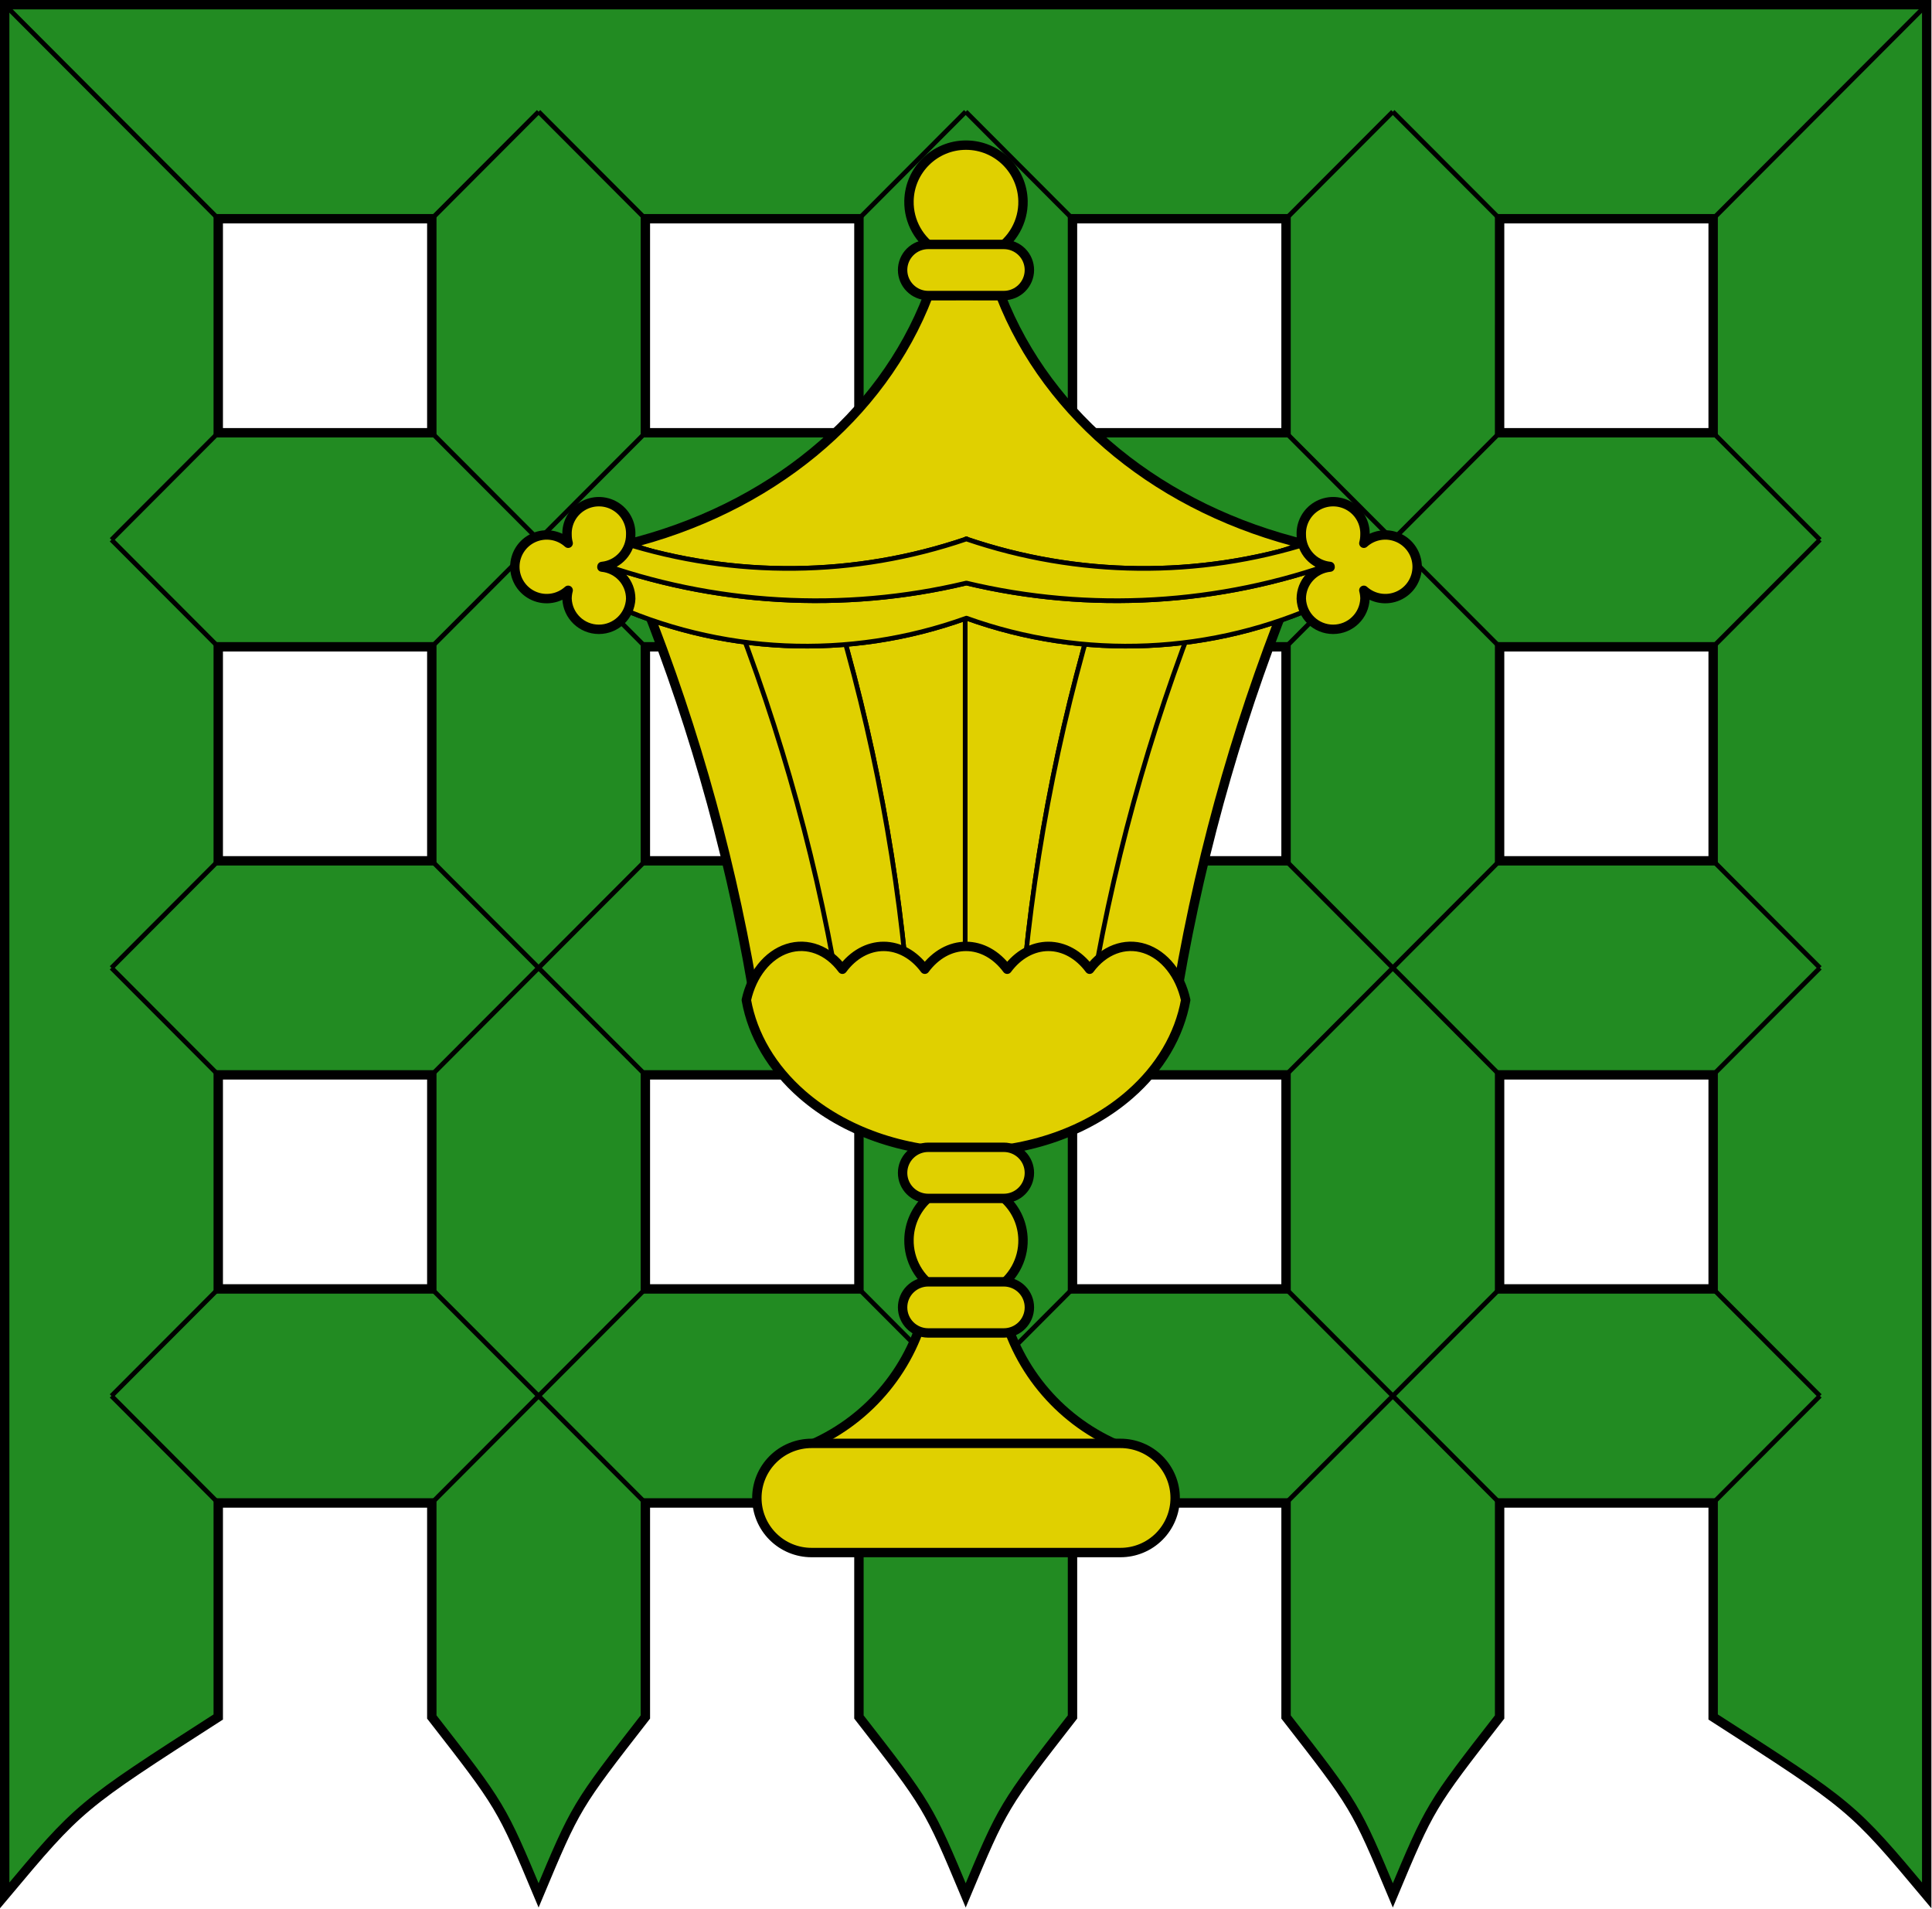 <?xml version="1.0" encoding="UTF-8" standalone="no"?>
<!-- Created with Inkscape (http://www.inkscape.org/) -->

<svg
   xmlns:dc="http://purl.org/dc/elements/1.1/"
   xmlns:cc="http://creativecommons.org/ns#"
   xmlns:rdf="http://www.w3.org/1999/02/22-rdf-syntax-ns#"
   xmlns:svg="http://www.w3.org/2000/svg"
   xmlns="http://www.w3.org/2000/svg"
   xmlns:sodipodi="http://sodipodi.sourceforge.net/DTD/sodipodi-0.dtd"
   xmlns:inkscape="http://www.inkscape.org/namespaces/inkscape"
   width="205.672mm"
   height="203.2mm"
   viewBox="0 0 205.672 203.2"
   version="1.1"
   id="svg1135"
   inkscape:version="0.92.3 (2405546, 2018-03-11)"
   sodipodi:docname="salt-bearer-of-unser-hafen.svg"
   inkscape:export-filename="/home/swarren/git_wa/sca-devices-badges/outlands/awards/unser-hafen/guardians-of-the-portcullis-of-unser-hafen.png"
   inkscape:export-xdpi="18.52"
   inkscape:export-ydpi="18.52">
  <defs
     id="defs1129">
    <clipPath
       clipPathUnits="userSpaceOnUse"
       id="clipPath1060">
      <circle
         style="opacity:1;vector-effect:none;fill:none;fill-opacity:1;fill-rule:nonzero;stroke:#000000;stroke-width:1;stroke-linecap:round;stroke-linejoin:bevel;stroke-miterlimit:4;stroke-dasharray:none;stroke-dashoffset:0;stroke-opacity:1"
         id="circle1062"
         cx="-244.685"
         cy="327.808"
         r="53.788" />
    </clipPath>
    <clipPath
       clipPathUnits="userSpaceOnUse"
       id="clipPath1064">
      <circle
         r="53.788"
         cy="327.808"
         cx="-244.685"
         id="circle1066"
         style="opacity:1;vector-effect:none;fill:none;fill-opacity:1;fill-rule:nonzero;stroke:#000000;stroke-width:1;stroke-linecap:round;stroke-linejoin:bevel;stroke-miterlimit:4;stroke-dasharray:none;stroke-dashoffset:0;stroke-opacity:1" />
    </clipPath>
    <clipPath
       clipPathUnits="userSpaceOnUse"
       id="clipPath1068">
      <circle
         style="opacity:1;vector-effect:none;fill:none;fill-opacity:1;fill-rule:nonzero;stroke:#000000;stroke-width:1;stroke-linecap:round;stroke-linejoin:bevel;stroke-miterlimit:4;stroke-dasharray:none;stroke-dashoffset:0;stroke-opacity:1"
         id="circle1070"
         cx="-244.685"
         cy="327.808"
         r="53.788" />
    </clipPath>
    <clipPath
       clipPathUnits="userSpaceOnUse"
       id="clipPath1072">
      <circle
         r="53.788"
         cy="327.808"
         cx="-244.685"
         id="circle1074"
         style="opacity:1;vector-effect:none;fill:none;fill-opacity:1;fill-rule:nonzero;stroke:#000000;stroke-width:1;stroke-linecap:round;stroke-linejoin:bevel;stroke-miterlimit:4;stroke-dasharray:none;stroke-dashoffset:0;stroke-opacity:1" />
    </clipPath>
    <clipPath
       id="artboard_clip_path">
      <path
         id="path1058"
         d="M 76.5 63 L 149.67 63 L 149.67 405 L 76.5 405 Z" />
    </clipPath>
    <clipPath
       clipPathUnits="userSpaceOnUse"
       id="clipPath1181">
      <ellipse
         style="opacity:1;vector-effect:none;fill:#e0d000;fill-opacity:1;fill-rule:nonzero;stroke:#000000;stroke-width:0.5;stroke-linecap:round;stroke-linejoin:bevel;stroke-miterlimit:4;stroke-dasharray:none;stroke-dashoffset:0;stroke-opacity:1"
         id="ellipse1183"
         cx="-194.296"
         cy="197.069"
         rx="39.782"
         ry="10.489" />
    </clipPath>
    <clipPath
       id="artboard_clip_path-6">
      <path
         id="path1288"
         d="M 141.75 61.653 L 222.75 61.653 L 222.75 415.347 L 141.75 415.347 Z" />
    </clipPath>
    <clipPath
       id="artboard_clip_path-7">
      <path
         id="path1387"
         d="M 49.5 85.5 L 315 85.5 L 315 367.376 L 315 391.5 L 49.5 391.5 Z" />
    </clipPath>
    <clipPath
       id="artboard_clip_path-2">
      <path
         id="path1225"
         d="M 76.5 63 L 288 63 L 288 391.5 L 76.5 391.5 Z" />
    </clipPath>
  </defs>
  <sodipodi:namedview
     id="base"
     pagecolor="#ffffff"
     bordercolor="#666666"
     borderopacity="1.0"
     inkscape:pageopacity="0.0"
     inkscape:pageshadow="2"
     inkscape:zoom="1.4"
     inkscape:cx="188.69566"
     inkscape:cy="386.48022"
     inkscape:document-units="mm"
     inkscape:current-layer="layer1"
     showgrid="false"
     inkscape:window-width="3840"
     inkscape:window-height="2090"
     inkscape:window-x="0"
     inkscape:window-y="41"
     inkscape:window-maximized="1"
     fit-margin-top="0"
     fit-margin-left="0"
     fit-margin-right="0"
     fit-margin-bottom="0"
     inkscape:object-paths="false"
     inkscape:snap-intersection-paths="false"
     inkscape:object-nodes="false" />
  <g
     inkscape:label="Layer 1"
     inkscape:groupmode="layer"
     id="layer1"
     transform="translate(0.177,-1.977)">
    <g
       id="g1516">
      <g
         style="stroke-width:0.988"
         transform="matrix(1.012,0,0,1.012,-0.275,2.08)"
         id="g1863">
        <path
           style="fill:#228b22;fill-opacity:1;stroke:#000000;stroke-width:0.988;stroke-miterlimit:4;stroke-dasharray:none"
           d="M 0.59,0.391 V 180.497 v 18.761 c 7.863,-9.38 7.863,-9.38 22.465,-18.761 v -22.513 h 22.465 v 22.513 c 7.301,9.38 7.301,9.38 11.233,18.761 3.931,-9.38 3.931,-9.38 11.232,-18.761 v -22.513 h 22.465 v 22.513 c 7.301,9.38 7.301,9.38 11.233,18.761 3.931,-9.38 3.932,-9.38 11.233,-18.761 v -22.513 h 22.465 v 22.513 c 7.301,9.38 7.301,9.38 11.232,18.761 3.931,-9.38 3.932,-9.38 11.233,-18.761 V 157.984 H 180.309 v 22.513 c 14.602,9.38 14.602,9.38 22.465,18.761 V 180.497 0.391 H 101.682 Z M 23.055,22.905 H 45.52 V 45.418 H 23.055 Z m 44.93,0 h 22.465 v 22.513 h -22.465 z m 44.93,0 h 22.465 v 22.513 h -22.465 z m 44.93,0 H 180.309 V 45.418 H 157.844 Z M 23.055,67.931 H 45.52 V 90.444 H 23.055 Z m 44.93,0 h 22.465 v 22.513 h -22.465 z m 44.93,0 h 22.465 v 22.513 h -22.465 z m 44.93,0 H 180.309 V 90.444 H 157.844 Z M 23.055,112.957 h 22.465 v 22.514 H 23.055 Z m 44.93,0 h 22.465 v 22.514 h -22.465 z m 44.93,0 h 22.465 v 22.514 h -22.465 z m 44.93,0 H 180.309 v 22.514 h -22.465 z"
           id="path913"
           inkscape:connector-curvature="0" />
        <path
           style="stroke:#000000;stroke-width:0.494;stroke-miterlimit:4;stroke-dasharray:none"
           inkscape:connector-curvature="0"
           d="M 23.055,22.905 0.59,0.392"
           id="path917" />
        <path
           style="stroke:#000000;stroke-width:0.494;stroke-miterlimit:4;stroke-dasharray:none"
           inkscape:connector-curvature="0"
           d="M 45.519,22.905 56.752,11.648"
           id="path919" />
        <path
           style="stroke:#000000;stroke-width:0.494;stroke-miterlimit:4;stroke-dasharray:none"
           inkscape:connector-curvature="0"
           d="M 23.055,45.418 11.822,56.675"
           id="path921" />
        <path
           style="stroke:#000000;stroke-width:0.494;stroke-miterlimit:4;stroke-dasharray:none"
           inkscape:connector-curvature="0"
           d="M 67.984,22.905 56.752,11.648"
           id="path923" />
        <path
           style="stroke:#000000;stroke-width:0.494;stroke-miterlimit:4;stroke-dasharray:none"
           inkscape:connector-curvature="0"
           d="M 90.449,22.905 101.682,11.648"
           id="path925" />
        <path
           style="stroke:#000000;stroke-width:0.494;stroke-miterlimit:4;stroke-dasharray:none"
           inkscape:connector-curvature="0"
           d="M 112.914,22.905 101.682,11.648"
           id="path927" />
        <path
           style="stroke:#000000;stroke-width:0.494;stroke-miterlimit:4;stroke-dasharray:none"
           inkscape:connector-curvature="0"
           d="M 135.379,22.905 146.612,11.648"
           id="path929" />
        <path
           style="stroke:#000000;stroke-width:0.494;stroke-miterlimit:4;stroke-dasharray:none"
           inkscape:connector-curvature="0"
           d="M 157.844,22.905 146.612,11.648"
           id="path931" />
        <path
           style="stroke:#000000;stroke-width:0.494;stroke-miterlimit:4;stroke-dasharray:none"
           inkscape:connector-curvature="0"
           d="m 180.309,45.418 11.232,11.257"
           id="path933" />
        <path
           style="stroke:#000000;stroke-width:0.494;stroke-miterlimit:4;stroke-dasharray:none"
           inkscape:connector-curvature="0"
           d="M 180.309,22.905 202.774,0.392"
           id="path935" />
        <path
           style="stroke:#000000;stroke-width:0.494;stroke-miterlimit:4;stroke-dasharray:none"
           inkscape:connector-curvature="0"
           d="M 23.055,67.931 11.822,56.675"
           id="path937" />
        <path
           style="stroke:#000000;stroke-width:0.494;stroke-miterlimit:4;stroke-dasharray:none"
           inkscape:connector-curvature="0"
           d="M 45.519,67.931 67.984,45.418"
           id="path939" />
        <path
           style="stroke:#000000;stroke-width:0.494;stroke-miterlimit:4;stroke-dasharray:none"
           inkscape:connector-curvature="0"
           d="M 23.055,90.444 11.822,101.701"
           id="path941" />
        <path
           style="stroke:#000000;stroke-width:0.494;stroke-miterlimit:4;stroke-dasharray:none"
           inkscape:connector-curvature="0"
           d="M 67.984,67.931 45.519,45.418"
           id="path943" />
        <path
           style="stroke:#000000;stroke-width:0.494;stroke-miterlimit:4;stroke-dasharray:none"
           inkscape:connector-curvature="0"
           d="M 90.449,67.931 112.914,45.418"
           id="path945" />
        <path
           style="stroke:#000000;stroke-width:0.494;stroke-miterlimit:4;stroke-dasharray:none"
           inkscape:connector-curvature="0"
           d="M 112.914,67.931 90.449,45.418"
           id="path947" />
        <path
           style="stroke:#000000;stroke-width:0.494;stroke-miterlimit:4;stroke-dasharray:none"
           inkscape:connector-curvature="0"
           d="M 135.379,67.931 157.844,45.418"
           id="path949" />
        <path
           style="stroke:#000000;stroke-width:0.494;stroke-miterlimit:4;stroke-dasharray:none"
           inkscape:connector-curvature="0"
           d="M 157.844,67.931 135.379,45.418"
           id="path951" />
        <path
           style="stroke:#000000;stroke-width:0.494;stroke-miterlimit:4;stroke-dasharray:none"
           inkscape:connector-curvature="0"
           d="M 180.309,90.444 191.542,101.701"
           id="path953" />
        <path
           style="stroke:#000000;stroke-width:0.494;stroke-miterlimit:4;stroke-dasharray:none"
           inkscape:connector-curvature="0"
           d="M 180.309,67.931 191.542,56.675"
           id="path955" />
        <path
           style="stroke:#000000;stroke-width:0.494;stroke-miterlimit:4;stroke-dasharray:none"
           inkscape:connector-curvature="0"
           d="M 23.055,112.958 11.822,101.701"
           id="path957" />
        <path
           style="stroke:#000000;stroke-width:0.494;stroke-miterlimit:4;stroke-dasharray:none"
           inkscape:connector-curvature="0"
           d="M 45.519,112.958 67.984,90.444"
           id="path959" />
        <path
           style="stroke:#000000;stroke-width:0.494;stroke-miterlimit:4;stroke-dasharray:none"
           inkscape:connector-curvature="0"
           d="m 23.055,135.471 -11.232,11.257"
           id="path961" />
        <path
           style="stroke:#000000;stroke-width:0.494;stroke-miterlimit:4;stroke-dasharray:none"
           inkscape:connector-curvature="0"
           d="M 67.984,112.958 45.519,90.444"
           id="path963" />
        <path
           style="stroke:#000000;stroke-width:0.494;stroke-miterlimit:4;stroke-dasharray:none"
           inkscape:connector-curvature="0"
           d="M 90.449,112.958 112.914,90.444"
           id="path965" />
        <path
           style="stroke:#000000;stroke-width:0.494;stroke-miterlimit:4;stroke-dasharray:none"
           inkscape:connector-curvature="0"
           d="M 112.914,112.958 90.449,90.444"
           id="path967" />
        <path
           style="stroke:#000000;stroke-width:0.494;stroke-miterlimit:4;stroke-dasharray:none"
           inkscape:connector-curvature="0"
           d="M 135.379,112.958 157.844,90.444"
           id="path969" />
        <path
           style="stroke:#000000;stroke-width:0.494;stroke-miterlimit:4;stroke-dasharray:none"
           inkscape:connector-curvature="0"
           d="M 157.844,112.958 135.379,90.444"
           id="path971" />
        <path
           style="stroke:#000000;stroke-width:0.494;stroke-miterlimit:4;stroke-dasharray:none"
           inkscape:connector-curvature="0"
           d="m 180.309,135.471 11.232,11.257"
           id="path973" />
        <path
           style="stroke:#000000;stroke-width:0.494;stroke-miterlimit:4;stroke-dasharray:none"
           inkscape:connector-curvature="0"
           d="M 180.309,112.958 191.542,101.701"
           id="path975" />
        <path
           style="stroke:#000000;stroke-width:0.494;stroke-miterlimit:4;stroke-dasharray:none"
           inkscape:connector-curvature="0"
           d="M 23.055,157.984 11.822,146.727"
           id="path977" />
        <path
           style="stroke:#000000;stroke-width:0.494;stroke-miterlimit:4;stroke-dasharray:none"
           inkscape:connector-curvature="0"
           d="m 45.519,157.984 22.465,-22.513"
           id="path979" />
        <path
           style="stroke:#000000;stroke-width:0.494;stroke-miterlimit:4;stroke-dasharray:none"
           inkscape:connector-curvature="0"
           d="M 67.984,157.984 45.519,135.471"
           id="path981" />
        <path
           style="stroke:#000000;stroke-width:0.494;stroke-miterlimit:4;stroke-dasharray:none"
           inkscape:connector-curvature="0"
           d="M 90.449,157.984 112.914,135.471"
           id="path983" />
        <path
           style="stroke:#000000;stroke-width:0.494;stroke-miterlimit:4;stroke-dasharray:none"
           inkscape:connector-curvature="0"
           d="M 112.914,157.984 90.449,135.471"
           id="path985" />
        <path
           style="stroke:#000000;stroke-width:0.494;stroke-miterlimit:4;stroke-dasharray:none"
           inkscape:connector-curvature="0"
           d="m 135.379,157.984 22.465,-22.513"
           id="path987" />
        <path
           style="stroke:#000000;stroke-width:0.494;stroke-miterlimit:4;stroke-dasharray:none"
           inkscape:connector-curvature="0"
           d="m 157.844,157.984 -22.465,-22.513"
           id="path989" />
        <path
           style="stroke:#000000;stroke-width:0.494;stroke-miterlimit:4;stroke-dasharray:none"
           inkscape:connector-curvature="0"
           d="m 180.309,157.984 11.232,-11.257"
           id="path991" />
      </g>
      <g
         transform="translate(220.171,-1.587)"
         id="g1451">
        <path
           id="path1240"
           d="m -102.629,64.715 h -4.574 -10.377 -0.022 -10.377 -4.566 -11.299 -9.095 c 5.844,14.063 10.095,28.756 12.672,43.798 h 9.095 3.067 4.379 6.126 0.022 6.126 4.379 3.067 9.095 c 2.577,-15.041 6.828,-29.735 12.672,-43.798 h -9.095 z"
           inkscape:connector-curvature="0"
           style="fill:#e0d000;fill-opacity:1;stroke:#000000;stroke-width:1;stroke-linecap:round;stroke-linejoin:round;stroke-miterlimit:4;stroke-dasharray:none;stroke-opacity:1" />
        <path
           style="fill:#e0d000;fill-opacity:1;stroke:#000000;stroke-width:0.5;stroke-linecap:round;stroke-linejoin:round;stroke-miterlimit:4;stroke-dasharray:none;stroke-opacity:1"
           inkscape:connector-curvature="0"
           d="m -127.976,64.715 h -4.574 c 4.562,14.212 7.52,28.905 8.818,43.798 h 4.724 1.425 V 64.715 Z"
           id="path1255" />
        <path
           style="fill:#e0d000;fill-opacity:1;stroke:#000000;stroke-width:0.5;stroke-linecap:round;stroke-linejoin:round;stroke-miterlimit:4;stroke-dasharray:none;stroke-opacity:1"
           inkscape:connector-curvature="0"
           d="m -128.107,108.513 h 4.379 c -1.298,-14.892 -4.256,-29.586 -8.818,-43.798 h -4.529 -6.771 c 5.844,14.063 10.095,28.756 12.672,43.798 z"
           id="path1263" />
        <path
           style="fill:#e0d000;fill-opacity:1;stroke:#000000;stroke-width:0.5;stroke-linecap:round;stroke-linejoin:round;stroke-miterlimit:4;stroke-dasharray:none;stroke-opacity:1"
           inkscape:connector-curvature="0"
           d="m -107.206,64.715 h 4.574 c -4.562,14.212 -7.52,28.905 -8.818,43.798 h -4.724 -1.425 V 64.715 Z"
           id="path1279" />
        <path
           style="fill:#e0d000;fill-opacity:1;stroke:#000000;stroke-width:0.5;stroke-linecap:round;stroke-linejoin:round;stroke-miterlimit:4;stroke-dasharray:none;stroke-opacity:1"
           inkscape:connector-curvature="0"
           d="m -107.075,108.513 h -4.379 c 1.298,-14.892 4.256,-29.586 8.818,-43.798 h 4.529 6.771 c -5.844,14.063 -10.095,28.756 -12.672,43.798 z"
           id="path1287" />
        <path
           id="path1295"
           d="M -81.241,61.543 C -96.659,57.865 -108.779,47.999 -113.82,35.025 c -2.572,-0.009 -5.144,-0.009 -7.715,0 -4.946,12.921 -16.943,22.786 -32.249,26.518 23.452,8.386 49.091,8.386 72.543,0 z"
           inkscape:connector-curvature="0"
           style="fill:#e0d000;fill-opacity:1;stroke:#000000;stroke-width:1;stroke-linecap:round;stroke-linejoin:round;stroke-miterlimit:4;stroke-dasharray:none;stroke-opacity:1" />
        <path
           id="path1302"
           d="m -123.583,24.96 c 0.063,-3.302 2.762,-5.947 6.07,-5.947 3.308,0 6.007,2.644 6.07,5.947 0.042,2.193 -1.106,4.237 -3.001,5.345 -1.895,1.109 -4.242,1.109 -6.137,0 -1.895,-1.109 -3.043,-3.153 -3.001,-5.345 z"
           inkscape:connector-curvature="0"
           style="fill:#e0d000;fill-opacity:1;stroke:#000000;stroke-width:1;stroke-linecap:round;stroke-linejoin:round;stroke-miterlimit:4;stroke-dasharray:none;stroke-opacity:1" />
        <path
           id="path1309"
           d="m -113.486,35.025 c 1.502,-0.002 2.72,-1.218 2.722,-2.718 9.3e-4,-0.722 -0.285,-1.414 -0.796,-1.925 -0.51,-0.511 -1.203,-0.799 -1.926,-0.8 h -8.053 c -0.723,9.79e-4 -1.416,0.289 -1.926,0.8 -0.51,0.511 -0.797,1.204 -0.796,1.925 0.002,1.5 1.219,2.716 2.722,2.718 z"
           inkscape:connector-curvature="0"
           style="fill:#e0d000;fill-opacity:1;stroke:#000000;stroke-width:1;stroke-linecap:round;stroke-linejoin:round;stroke-miterlimit:4;stroke-dasharray:none;stroke-opacity:1" />
        <path
           id="path1314"
           d="m -117.434,60.954 v -0.03 l -0.037,0.015 -0.037,-0.015 v 0.03 c -11.833,4.026 -24.647,4.157 -36.56,0.374 -1.312,0.024 -2.493,0.799 -3.037,1.991 -0.718,1.575 -0.138,3.438 1.35,4.327 12.034,5.599 25.797,6.216 38.285,1.714 12.487,4.501 26.251,3.885 38.285,-1.714 1.487,-0.889 2.068,-2.752 1.35,-4.327 -0.544,-1.192 -1.725,-1.967 -3.037,-1.991 -11.913,3.783 -24.727,3.652 -36.56,-0.374 z"
           inkscape:connector-curvature="0"
           style="fill:#e0d000;fill-opacity:1;stroke:none;stroke-width:0.5;stroke-miterlimit:4;stroke-dasharray:none;stroke-opacity:1" />
        <path
           id="path1316"
           d="m -117.434,60.954 v -0.03 l -0.037,0.015 -0.037,-0.015 v 0.03 c -11.833,4.026 -24.647,4.157 -36.56,0.374 -1.312,0.024 -2.493,0.799 -3.037,1.991 -0.718,1.575 -0.138,3.438 1.35,4.327 12.034,5.599 25.797,6.216 38.285,1.714 12.487,4.501 26.251,3.885 38.285,-1.714 1.487,-0.889 2.068,-2.752 1.35,-4.327 -0.544,-1.192 -1.725,-1.967 -3.037,-1.991 -11.913,3.783 -24.727,3.652 -36.56,-0.374 z"
           inkscape:connector-curvature="0"
           style="fill:#e0d000;fill-opacity:1;stroke:#000000;stroke-width:0.5;stroke-linecap:round;stroke-linejoin:round;stroke-miterlimit:4;stroke-dasharray:none;stroke-opacity:1" />
        <path
           id="path1321"
           d="m -117.434,65.634 v -0.015 l -0.037,0.007 -0.037,-0.007 v 0.015 c -13.079,3.13 -26.958,2.319 -39.597,-2.313 -0.718,1.575 -0.138,3.438 1.35,4.327 12.034,5.599 25.797,6.216 38.285,1.714 12.487,4.501 26.251,3.885 38.285,-1.714 1.487,-0.889 2.068,-2.752 1.35,-4.327 -12.639,4.633 -26.518,5.444 -39.597,2.313 z"
           inkscape:connector-curvature="0"
           style="fill:#e0d000;fill-opacity:1;stroke:none;stroke-width:0.5;stroke-miterlimit:4;stroke-dasharray:none;stroke-opacity:1" />
        <path
           id="path1323"
           d="m -117.434,65.634 v -0.015 l -0.037,0.007 -0.037,-0.007 v 0.015 c -13.079,3.13 -26.958,2.319 -39.597,-2.313 -0.718,1.575 -0.138,3.438 1.35,4.327 12.034,5.599 25.797,6.216 38.285,1.714 12.487,4.501 26.251,3.885 38.285,-1.714 1.487,-0.889 2.068,-2.752 1.35,-4.327 -12.639,4.633 -26.518,5.444 -39.597,2.313 z"
           inkscape:connector-curvature="0"
           style="fill:#e0d000;fill-opacity:1;stroke:#000000;stroke-width:0.5;stroke-linecap:round;stroke-linejoin:round;stroke-miterlimit:4;stroke-dasharray:none;stroke-opacity:1" />
        <path
           id="path1328"
           d="m -117.436,60.948 v -0.022 l -0.037,0.015 -0.037,-0.015 v 0.022 c -11.832,4.028 -24.646,4.162 -36.56,0.382 -1.312,0.024 -2.493,0.799 -3.037,1.991 12.651,4.638 26.544,5.446 39.634,2.306 13.09,3.14 26.984,2.332 39.634,-2.306 -0.544,-1.192 -1.725,-1.967 -3.037,-1.991 -11.914,3.78 -24.728,3.647 -36.56,-0.382 z"
           inkscape:connector-curvature="0"
           style="fill:#e0d000;fill-opacity:1;stroke:none;stroke-width:0.5;stroke-miterlimit:4;stroke-dasharray:none;stroke-opacity:1" />
        <path
           id="path1330"
           d="m -117.436,60.948 v -0.022 l -0.037,0.015 -0.037,-0.015 v 0.022 c -11.832,4.028 -24.646,4.162 -36.56,0.382 -1.312,0.024 -2.493,0.799 -3.037,1.991 12.651,4.638 26.544,5.446 39.634,2.306 13.09,3.14 26.984,2.332 39.634,-2.306 -0.544,-1.192 -1.725,-1.967 -3.037,-1.991 -11.914,3.78 -24.728,3.647 -36.56,-0.382 z"
           inkscape:connector-curvature="0"
           style="fill:#e0d000;fill-opacity:1;stroke:#000000;stroke-width:0.5;stroke-linecap:round;stroke-linejoin:round;stroke-miterlimit:4;stroke-dasharray:none;stroke-opacity:1" />
        <path
           id="path1337"
           d="m -165.54,63.891 c -0.002,1.342 0.79,2.559 2.019,3.102 1.229,0.543 2.663,0.31 3.657,-0.594 -0.08,0.293 -0.12,0.595 -0.12,0.898 0.071,1.818 1.567,3.255 3.389,3.255 1.822,0 3.318,-1.437 3.389,-3.255 -9.3e-4,-1.744 -1.328,-3.202 -3.067,-3.369 0.003,-0.022 0.005,-0.045 0.008,-0.067 1.738,-0.171 3.062,-1.632 3.059,-3.377 0.049,-1.24 -0.587,-2.408 -1.655,-3.043 -1.069,-0.635 -2.399,-0.635 -3.468,0 -1.069,0.635 -1.704,1.802 -1.655,3.043 -0.001,0.306 0.039,0.611 0.12,0.906 -0.992,-0.903 -2.425,-1.136 -3.653,-0.595 -1.228,0.541 -2.021,1.755 -2.023,3.096 z"
           inkscape:connector-curvature="0"
           style="fill:#e0d000;fill-opacity:1;stroke:#000000;stroke-width:1;stroke-linecap:round;stroke-linejoin:round;stroke-miterlimit:4;stroke-dasharray:none;stroke-opacity:1" />
        <path
           id="path1344"
           d="m -69.484,63.891 c 0.002,1.342 -0.79,2.559 -2.019,3.102 -1.229,0.543 -2.663,0.31 -3.657,-0.594 0.08,0.293 0.12,0.595 0.12,0.898 -0.071,1.818 -1.567,3.255 -3.389,3.255 -1.822,0 -3.318,-1.437 -3.389,-3.255 9.33e-4,-1.744 1.328,-3.202 3.067,-3.369 -0.003,-0.022 -0.005,-0.045 -0.007,-0.067 -1.738,-0.171 -3.062,-1.632 -3.059,-3.377 -0.048,-1.24 0.587,-2.408 1.655,-3.043 1.069,-0.635 2.399,-0.635 3.468,0 1.069,0.635 1.704,1.802 1.655,3.043 0.001,0.306 -0.039,0.611 -0.12,0.906 0.992,-0.903 2.425,-1.136 3.653,-0.595 1.228,0.541 2.021,1.755 2.023,3.096 z"
           inkscape:connector-curvature="0"
           style="fill:#e0d000;fill-opacity:1;stroke:#000000;stroke-width:1;stroke-linecap:round;stroke-linejoin:round;stroke-miterlimit:4;stroke-dasharray:none;stroke-opacity:1" />
        <path
           id="path1351"
           d="m -100.063,120.061 c 3.202,-2.797 5.271,-6.298 5.938,-10.047 -0.597,-2.716 -2.269,-4.809 -4.382,-5.486 -2.112,-0.677 -4.343,0.165 -5.846,2.207 -1.145,-1.554 -2.73,-2.432 -4.386,-2.432 -1.657,0 -3.241,0.879 -4.386,2.432 -1.145,-1.554 -2.73,-2.432 -4.386,-2.432 -1.657,0 -3.241,0.879 -4.386,2.432 -1.145,-1.554 -2.73,-2.432 -4.386,-2.432 -1.657,0 -3.241,0.879 -4.386,2.432 -1.503,-2.042 -3.733,-2.885 -5.846,-2.207 -2.112,0.677 -3.784,2.77 -4.382,5.486 0.667,3.749 2.737,7.25 5.938,10.047 4.475,3.91 10.808,6.138 17.448,6.138 6.64,0 12.973,-2.228 17.448,-6.138 z"
           inkscape:connector-curvature="0"
           style="fill:#e0d000;fill-opacity:1;stroke:#000000;stroke-width:1;stroke-linecap:round;stroke-linejoin:round;stroke-miterlimit:4;stroke-dasharray:none;stroke-opacity:1" />
        <path
           id="path1358"
           d="m -117.957,157.314 h 0.442 16.008 c -6.26,-2.752 -10.815,-8.339 -12.244,-15.018 -2.654,-0.011 -5.309,-0.011 -7.963,0 -1.429,6.679 -5.984,12.266 -12.244,15.018 z"
           inkscape:connector-curvature="0"
           style="fill:#e0d000;fill-opacity:1;stroke:#000000;stroke-width:1;stroke-linecap:round;stroke-linejoin:round;stroke-miterlimit:4;stroke-dasharray:none;stroke-opacity:1" />
        <path
           id="path1365"
           d="m -101.064,168.825 c 1.543,2e-5 3.023,-0.612 4.114,-1.702 1.091,-1.09 1.704,-2.567 1.704,-4.108 2.3e-5,-1.541 -0.613,-3.019 -1.704,-4.108 -1.091,-1.09 -2.571,-1.702 -4.114,-1.702 h -32.894 c -1.543,-2e-5 -3.023,0.612 -4.114,1.702 -1.091,1.09 -1.704,2.567 -1.704,4.108 -3e-5,1.541 0.613,3.019 1.704,4.108 1.091,1.09 2.571,1.702 4.114,1.702 z"
           inkscape:connector-curvature="0"
           style="fill:#e0d000;fill-opacity:1;stroke:#000000;stroke-width:1;stroke-linecap:round;stroke-linejoin:round;stroke-miterlimit:4;stroke-dasharray:none;stroke-opacity:1" />
        <path
           id="path1372"
           d="m -123.583,135.506 c 0.063,-3.302 2.762,-5.947 6.07,-5.947 3.308,0 6.007,2.644 6.07,5.947 0.042,2.193 -1.106,4.237 -3.001,5.345 -1.895,1.109 -4.242,1.109 -6.137,0 -1.895,-1.109 -3.043,-3.153 -3.001,-5.345 z"
           inkscape:connector-curvature="0"
           style="fill:#e0d000;fill-opacity:1;stroke:#000000;stroke-width:1;stroke-linecap:round;stroke-linejoin:round;stroke-miterlimit:4;stroke-dasharray:none;stroke-opacity:1" />
        <path
           id="path1379"
           d="m -113.486,131.131 c 1.502,-0.002 2.72,-1.218 2.722,-2.718 9.3e-4,-0.722 -0.285,-1.414 -0.796,-1.925 -0.51,-0.511 -1.203,-0.799 -1.926,-0.8 h -8.053 c -0.723,9.3e-4 -1.416,0.289 -1.926,0.8 -0.51,0.511 -0.797,1.204 -0.796,1.925 0.002,1.5 1.219,2.716 2.722,2.718 z"
           inkscape:connector-curvature="0"
           style="fill:#e0d000;fill-opacity:1;stroke:#000000;stroke-width:1;stroke-linecap:round;stroke-linejoin:round;stroke-miterlimit:4;stroke-dasharray:none;stroke-opacity:1" />
        <path
           id="path1386"
           d="m -113.486,145.45 c 1.502,-0.002 2.72,-1.218 2.722,-2.718 9.3e-4,-0.722 -0.285,-1.414 -0.796,-1.925 -0.51,-0.511 -1.203,-0.799 -1.926,-0.8 h -8.053 c -0.723,9.3e-4 -1.416,0.289 -1.926,0.8 -0.51,0.511 -0.797,1.204 -0.796,1.925 0.002,1.5 1.219,2.716 2.722,2.718 z"
           inkscape:connector-curvature="0"
           style="fill:#e0d000;fill-opacity:1;stroke:#000000;stroke-width:1;stroke-linecap:round;stroke-linejoin:round;stroke-miterlimit:4;stroke-dasharray:none;stroke-opacity:1" />
      </g>
    </g>
  </g>
</svg>
